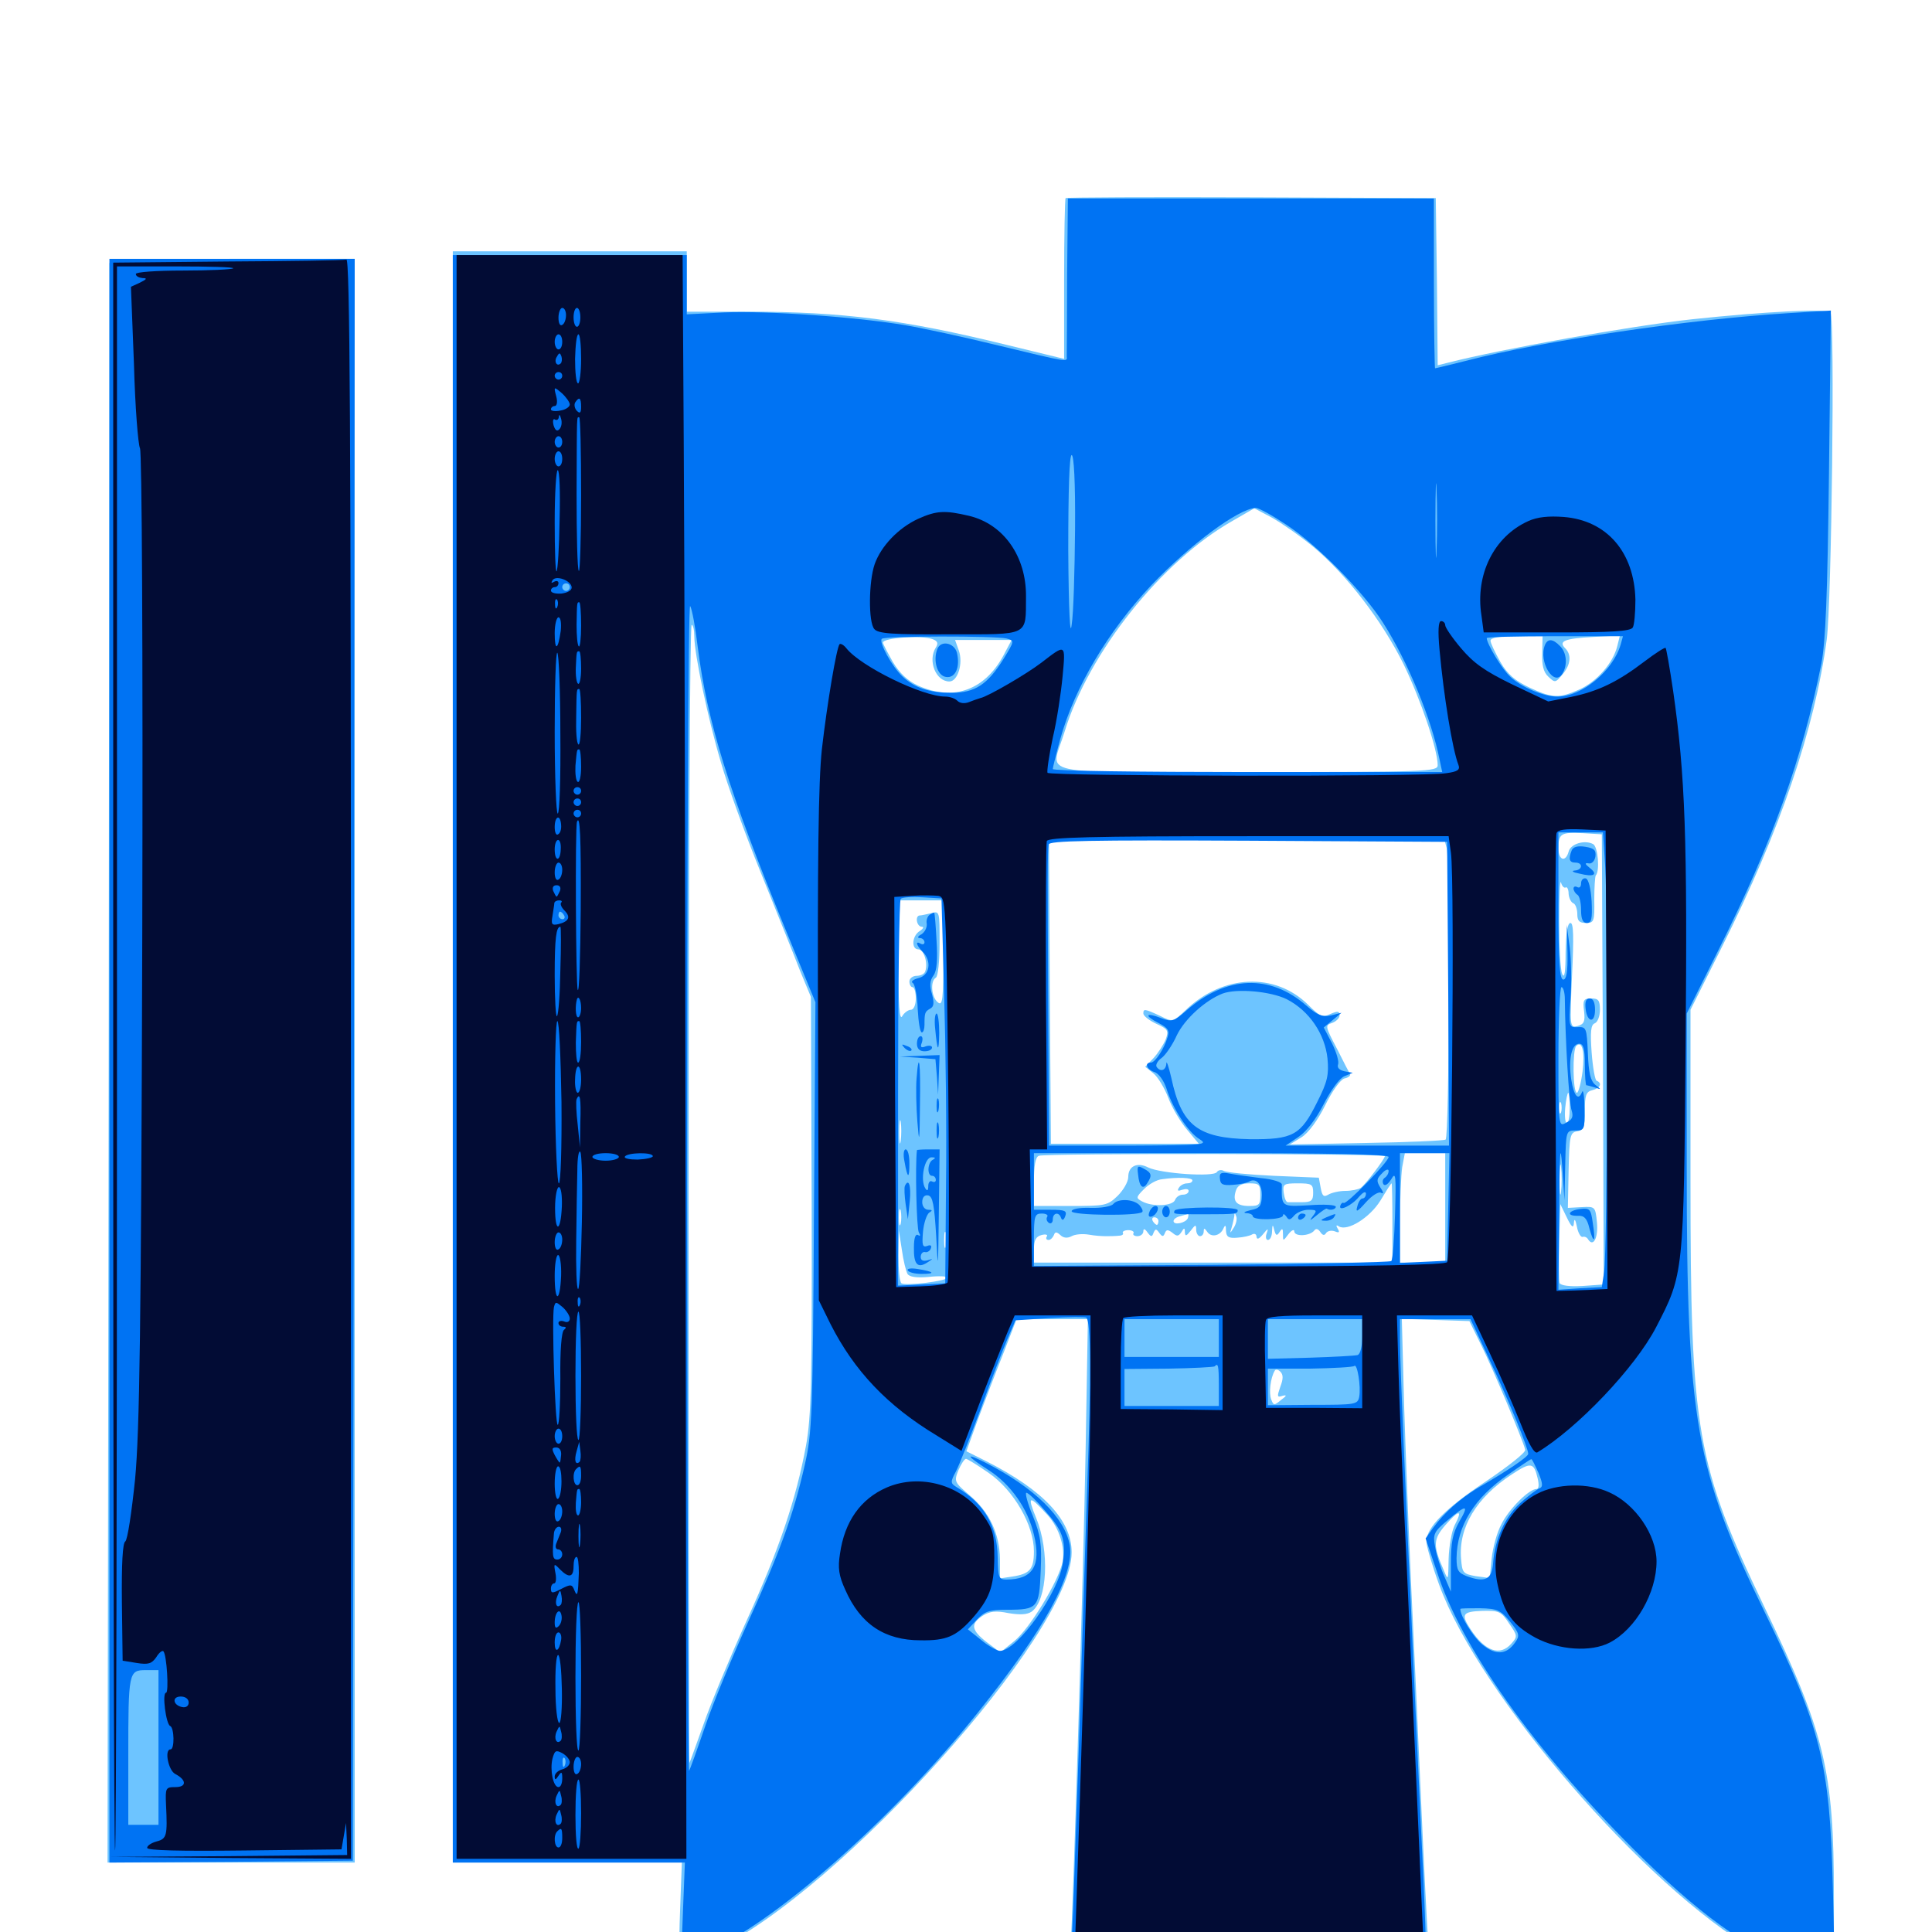 <svg xmlns="http://www.w3.org/2000/svg" viewBox="0 -1000 1000 1000">
	<path fill="#6dc4ff" d="M551.562 -897.461C551.172 -897.07 550.781 -878.125 550.781 -855.469V-814.258L521.094 -821.484C467.773 -834.57 436.133 -838.672 387.305 -838.672H355.469V-854.297V-869.922H294.922H234.375V-452.93V-35.938H293.555H352.93L351.953 -9.57C351.367 4.883 351.758 16.797 352.539 16.797C353.32 16.797 361.133 13.477 369.922 9.375C434.766 -21.094 554.688 -154.688 554.688 -196.484C554.688 -213.086 540.039 -228.711 510.352 -243.75L500.195 -248.828L506.055 -265.039C509.375 -273.828 515.234 -289.258 519.141 -299.023L526.172 -317.188H544.727H563.086L561.914 -249.414C560.742 -184.375 555.469 -12.891 554.102 8.398L553.32 18.75H646.875H740.234L739.258 5.469C738.672 -1.758 736.914 -36.719 735.352 -72.07C733.789 -107.617 731.445 -157.227 730.273 -182.422C729.102 -207.617 727.539 -248.438 726.758 -272.852L725.586 -317.383L742.969 -316.797L760.547 -316.211L766.797 -303.516C772.461 -292.188 788.086 -255.078 789.453 -249.609C789.844 -248.242 780.664 -241.016 769.336 -233.398C748.242 -219.336 738.281 -209.375 738.281 -202.148C738.281 -200 741.211 -189.844 744.922 -179.688C765.625 -122.852 851.367 -23.438 908.203 9.375C917.188 14.648 931.445 19.531 942.969 21.484L949.219 22.461V-19.141C949.219 -83.398 944.531 -102.93 913.281 -168.164C877.93 -241.992 875 -259.375 875 -388.867V-477.344L891.406 -510.156C921.289 -569.922 939.258 -622.656 945.508 -668.945C948.047 -688.281 949.805 -834.57 947.461 -838.281C946.289 -840.43 912.695 -838.672 875.977 -834.766C843.75 -831.25 777.148 -819.336 749.609 -812.305L744.141 -810.938L743.75 -854.297L743.164 -897.461L647.852 -897.852C595.312 -898.047 551.953 -897.852 551.562 -897.461ZM679.492 -717.188C696.68 -702.93 715.43 -678.711 726.562 -656.055C735.352 -637.891 744.141 -612.109 744.141 -603.906C744.141 -600.586 738.477 -600.391 645.508 -600.391C532.422 -600.391 543.945 -597.852 550.977 -621.094C563.477 -662.305 601.172 -709.57 638.086 -730.469L649.219 -736.914L658.398 -732.031C663.281 -729.297 672.852 -722.656 679.492 -717.188ZM359.375 -670.508C359.375 -661.719 366.406 -627.93 373.242 -605.078C376.367 -594.141 385.547 -568.555 393.75 -548.438C401.953 -528.125 411.133 -505.273 414.062 -497.656L419.727 -483.984L420.117 -376.562C420.312 -284.57 419.922 -266.797 417.188 -251.758C412.109 -224.219 403.32 -198.047 386.523 -161.328C378.125 -142.773 367.969 -118.555 364.258 -107.812C360.352 -96.875 357.031 -87.695 356.836 -87.5C356.641 -87.305 356.445 -219.727 356.445 -381.836C356.445 -543.945 357.031 -676.562 358.008 -676.562C358.789 -676.562 359.375 -673.828 359.375 -670.508ZM482.812 -669.141C485.352 -668.164 485.742 -666.992 484.375 -664.844C480.078 -658.008 484.375 -647.266 491.406 -647.266C495.703 -647.266 498.633 -656.641 496.289 -663.281L494.336 -668.75H508.984H523.633L520.312 -662.5C510.547 -642.969 493.945 -636.719 475.195 -645.117C469.727 -647.656 465.625 -651.562 462.109 -657.422C459.375 -662.305 457.031 -666.602 457.031 -667.383C457.031 -669.922 477.344 -671.289 482.812 -669.141ZM798.242 -661.914C798.047 -655.859 798.828 -652.148 801.367 -649.805C804.883 -646.484 805.078 -646.484 808.789 -650.977C813.086 -656.055 813.477 -661.133 810.156 -664.453C806.445 -668.164 809.961 -669.531 824.609 -670.312L838.477 -671.094L837.109 -665.625C834.961 -656.836 826.562 -647.266 817.578 -643.164C807.031 -638.477 803.711 -638.477 791.602 -644.141C784.18 -647.656 780.273 -650.977 776.562 -657.422C773.828 -662.305 771.484 -667.188 771.484 -668.359C771.484 -669.922 775.977 -670.703 784.961 -670.703H798.438ZM829.688 -451.562L830.078 -335.156L819.141 -334.375C812.5 -333.984 807.812 -334.57 807.227 -335.938C806.836 -337.109 806.836 -346.68 807.031 -357.422L807.617 -376.758L810.938 -369.922C813.477 -364.648 814.453 -364.062 814.648 -366.992C814.844 -369.531 815.43 -368.945 816.211 -365.039C816.797 -361.914 818.164 -359.57 819.141 -359.766C820.117 -360.156 821.484 -359.57 822.07 -358.398C824.805 -354.297 827.344 -359.57 826.562 -367.383C825.781 -375.391 825.586 -375.586 818.75 -375.195L811.523 -374.805L811.914 -394.336C812.305 -412.305 812.695 -413.867 816.406 -414.453C819.727 -415.039 820.312 -416.602 820.312 -425C820.312 -433.008 820.898 -434.961 824.219 -435.742C828.32 -436.719 829.492 -439.453 826.367 -440.625C825.586 -441.016 824.414 -447.461 823.828 -455.273C823.047 -466.016 823.438 -469.531 825.391 -470.312C826.953 -470.898 828.125 -474.023 828.125 -477.344C828.125 -482.227 827.344 -483.203 823.633 -483.203C819.727 -483.203 819.141 -482.422 819.922 -476.562C820.508 -471.289 819.922 -469.922 816.602 -468.945C812.5 -467.969 812.5 -468.164 813.672 -495.117C814.648 -515.039 814.453 -522.266 812.891 -522.266C811.328 -522.266 810.547 -517.188 810.352 -507.227C810.352 -496.875 809.766 -493.164 808.594 -495.898C807.617 -498.047 807.031 -510.352 807.031 -523.242C807.031 -536.133 807.422 -545.117 808.008 -543.164C808.398 -541.406 809.57 -540.234 810.352 -540.625C811.133 -541.211 811.914 -539.648 811.914 -537.305C812.109 -534.961 813.281 -532.812 814.453 -532.422C815.43 -532.031 816.406 -529.492 816.406 -526.953C816.406 -523.438 817.383 -522.266 820.898 -522.266C825 -522.266 825.391 -523.047 825.195 -534.18C825.195 -540.625 825.586 -546.484 825.977 -546.875C828.125 -549.023 827.148 -561.719 824.609 -563.086C820.312 -565.43 812.891 -563.281 811.914 -559.18C810.352 -553.516 806.641 -554.688 806.641 -560.938C806.641 -568.555 808.008 -569.336 819.336 -568.75L829.102 -568.164ZM748.828 -560.938C750.586 -553.906 750.195 -411.328 748.242 -410.156C747.266 -409.57 728.906 -408.789 707.031 -408.398L667.578 -407.617L673.633 -411.328C677.344 -413.672 682.031 -420.117 685.938 -427.93C689.453 -435.156 693.75 -441.211 695.898 -441.797C697.852 -442.188 699.023 -443.164 698.828 -443.945C698.438 -444.531 695.312 -450.586 691.992 -457.227C685.938 -468.75 685.742 -469.336 689.453 -470.508C691.602 -471.289 693.359 -473.047 693.359 -474.414C693.359 -476.758 692.383 -476.758 688.672 -475.195C684.57 -473.242 683.203 -473.828 677.148 -479.883C659.961 -496.875 633.008 -495.703 613.672 -477.148C607.031 -470.898 607.031 -470.898 600.391 -474.219C592.383 -477.93 591.797 -477.93 591.797 -475.391C591.797 -474.219 594.727 -471.875 598.438 -470.117C604.492 -467.383 605.078 -466.602 603.32 -461.914C602.148 -459.18 599.414 -454.883 597.07 -452.344L592.773 -447.852L596.875 -444.531C599.219 -442.773 602.734 -436.914 604.688 -431.836C606.641 -426.562 611.133 -419.141 614.453 -415.234L620.508 -408.008H582.227H543.945L543.359 -486.719L542.969 -565.234H645.312H747.656ZM488.281 -506.445C488.281 -482.031 487.891 -479.102 485.352 -481.25C482.031 -483.984 481.445 -492.188 484.375 -493.945C485.547 -494.531 486.328 -502.734 486.328 -511.914C486.328 -528.32 486.328 -528.516 482.031 -527.344C479.492 -526.758 476.953 -526.172 476.172 -526.172C473.438 -526.172 474.414 -520.312 477.148 -520.312C478.32 -520.312 477.93 -519.336 476.172 -518.164C472.07 -515.82 471.484 -508.594 475.391 -508.594C478.125 -508.594 480.469 -501.562 478.906 -497.266C478.516 -495.898 476.562 -494.922 474.414 -494.922C472.461 -494.922 470.703 -493.555 470.703 -491.992C470.703 -490.43 471.484 -489.062 472.266 -489.062C473.242 -489.062 474.023 -486.523 474.023 -483.203C474.023 -479.688 472.852 -477.344 471.484 -477.344C470.117 -477.344 467.969 -475.781 466.992 -474.023C465.625 -471.484 465.039 -479.688 464.844 -502.344V-533.984H476.562H488.281ZM808.008 -475C808.594 -476.367 808.398 -478.125 807.812 -478.711C807.227 -479.492 806.641 -478.32 806.836 -476.172C806.836 -474.023 807.422 -473.438 808.008 -475ZM819.141 -445.508C818.359 -439.453 816.992 -434.375 816.211 -434.375C814.062 -434.375 813.867 -456.445 815.82 -458.594C818.945 -461.523 820.312 -455.859 819.141 -445.508ZM812.5 -426.562C812.5 -422.266 811.914 -418.75 810.938 -418.75C810.156 -418.75 809.766 -422.266 810.156 -426.562C810.547 -430.859 811.328 -434.375 811.719 -434.375C812.109 -434.375 812.5 -430.859 812.5 -426.562ZM808.008 -424.219C807.422 -422.852 807.031 -423.828 807.031 -426.562C807.031 -429.297 807.422 -430.273 808.008 -429.102C808.398 -427.734 808.398 -425.391 808.008 -424.219ZM466.211 -409.57C465.82 -406.445 465.43 -408.594 465.43 -413.867C465.43 -419.336 465.82 -421.68 466.211 -419.336C466.602 -416.797 466.602 -412.5 466.211 -409.57ZM716.797 -401.562C716.797 -400.195 706.641 -386.719 704.297 -385.156C703.125 -384.375 699.609 -383.594 696.289 -383.594C693.164 -383.594 689.062 -382.617 687.5 -381.641C685.156 -380.273 684.375 -380.859 683.594 -385.156L682.617 -390.43L659.18 -391.406C646.289 -391.992 634.766 -393.164 633.398 -393.945C632.227 -394.727 630.469 -394.336 629.883 -393.359C628.32 -390.625 600.781 -392.578 594.336 -395.703C588.672 -398.633 583.984 -396.484 583.984 -390.82C583.984 -388.281 581.445 -383.984 578.516 -381.055C573.242 -375.977 572.07 -375.781 554.102 -375.781H535.156V-388.281C535.156 -396.484 535.938 -401.172 537.695 -401.758C541.016 -403.125 716.797 -402.93 716.797 -401.562ZM748.047 -374.805V-346.484H736.328H724.609V-367.578C724.609 -379.102 725.195 -391.797 725.781 -395.898L727.148 -403.125H737.5H748.047ZM808.008 -383.203C807.617 -379.688 807.227 -382.422 807.227 -389.453C807.227 -396.484 807.617 -399.219 808.008 -395.898C808.398 -392.383 808.398 -386.523 808.008 -383.203ZM466.211 -388.086C466.602 -389.844 466.602 -392.969 466.211 -394.922C465.625 -396.68 465.234 -395.117 465.234 -391.406C465.234 -387.695 465.625 -386.133 466.211 -388.086ZM617.188 -389.062C617.188 -388.086 616.016 -387.5 614.453 -387.5C612.891 -387.5 610.938 -386.523 610.156 -385.156C609.18 -383.594 609.766 -383.398 611.914 -384.18C613.867 -384.766 615.234 -384.57 615.234 -383.594C615.234 -382.422 613.867 -381.641 612.305 -381.641C610.547 -381.641 608.789 -380.469 608.203 -378.906C607.031 -375.781 596.68 -375.195 591.211 -378.125C587.891 -379.883 587.891 -380.273 592.188 -384.57C594.727 -387.109 598.828 -389.453 601.562 -389.648C609.766 -390.82 617.188 -390.43 617.188 -389.062ZM625.977 -383.008C623.828 -383.594 621.484 -384.961 620.703 -386.328C619.727 -387.695 619.141 -387.305 619.141 -385.156C619.141 -382.617 620.508 -381.641 624.609 -381.836C628.711 -382.031 628.906 -382.227 625.977 -383.008ZM652.344 -381.641C652.344 -376.367 651.758 -375.781 646.68 -375.781C640.039 -375.781 637.891 -378.125 639.648 -383.594C640.43 -386.328 642.578 -387.5 646.68 -387.5C651.758 -387.5 652.344 -386.914 652.344 -381.641ZM679.688 -382.617C679.688 -378.516 678.711 -377.734 673.828 -377.734H666.602C665.625 -377.734 664.844 -379.883 664.453 -382.617C663.867 -387.109 664.453 -387.5 671.68 -387.5C678.906 -387.5 679.688 -387.109 679.688 -382.617ZM720.703 -366.992V-346.484H627.93H535.156V-353.125C535.156 -358.008 536.133 -359.961 539.062 -360.742C541.211 -361.328 542.578 -360.938 541.797 -359.961C541.211 -358.984 541.602 -358.203 542.773 -358.203C543.75 -358.203 544.922 -359.375 545.508 -360.742C546.094 -362.5 546.875 -362.5 548.828 -360.742C550.391 -359.18 552.539 -358.984 554.688 -360.156C556.445 -361.133 560.352 -361.523 563.672 -360.938C566.797 -360.352 570.703 -360.156 572.266 -360.156C573.828 -360.156 576.758 -360.156 578.711 -360.352C580.469 -360.352 581.641 -360.938 581.25 -361.719C580.664 -362.5 582.031 -363.281 583.984 -363.281C585.938 -363.281 587.109 -362.5 586.719 -361.719C586.133 -360.938 587.109 -360.156 588.672 -360.156C590.43 -360.156 591.797 -361.328 591.797 -362.695C591.797 -364.258 592.578 -364.062 593.945 -362.109C595.703 -359.766 596.289 -359.57 597.07 -361.914C598.047 -364.062 598.438 -364.062 600 -361.914C601.562 -359.766 602.148 -359.766 602.93 -361.719C603.711 -363.672 604.492 -363.672 606.836 -361.914C609.18 -359.961 609.961 -359.961 611.523 -362.305C612.891 -364.648 613.281 -364.648 613.281 -362.109C613.477 -359.961 614.062 -360.156 616.211 -362.891C618.75 -366.211 619.141 -366.406 619.141 -363.477C619.141 -361.719 620.117 -360.156 621.094 -360.156C622.266 -360.156 623.047 -361.328 623.047 -362.695C623.047 -364.453 623.438 -364.453 624.805 -362.5C626.758 -359.375 631.445 -360.156 633.203 -364.062C634.18 -366.211 634.57 -366.016 634.57 -362.891C634.766 -359.766 635.938 -358.984 640.43 -359.375C643.555 -359.57 647.07 -360.352 648.242 -361.133C649.414 -361.719 650.391 -361.133 650.391 -359.766C650.586 -358.203 651.758 -358.789 653.711 -361.133C656.25 -364.258 656.641 -364.453 655.664 -361.719C654.883 -359.766 655.273 -358.203 656.25 -358.203C657.422 -358.203 658.398 -360.156 658.398 -362.695C658.594 -366.406 658.789 -366.406 659.57 -363.281C660.352 -360.352 660.938 -360.156 662.305 -362.305C663.672 -364.453 664.062 -364.258 664.062 -361.328C664.062 -357.422 664.062 -357.422 666.992 -361.328C668.555 -363.281 669.922 -363.867 669.922 -362.695C669.922 -359.766 677.93 -360.156 680.273 -363.086C681.055 -364.258 682.227 -364.062 683.398 -362.305C684.57 -360.547 685.547 -360.352 686.328 -361.719C687.109 -362.891 689.062 -363.281 690.82 -362.695C693.164 -361.719 693.555 -362.109 692.383 -364.062C691.406 -365.625 691.602 -366.211 692.969 -365.234C697.461 -362.5 708.984 -369.727 714.453 -378.516C717.383 -383.398 719.922 -387.5 720.312 -387.5C720.508 -387.5 720.703 -378.32 720.703 -366.992ZM620.508 -376.562C621.289 -377.148 620.117 -377.734 617.969 -377.539C615.82 -377.539 615.234 -376.953 616.797 -376.367C618.164 -375.781 619.922 -375.977 620.508 -376.562ZM466.211 -366.602C465.625 -364.648 465.234 -366.211 465.234 -369.922C465.234 -373.633 465.625 -375.195 466.211 -373.438C466.602 -371.484 466.602 -368.359 466.211 -366.602ZM614.844 -369.531C613.867 -366.992 607.422 -365.625 607.422 -367.969C607.422 -368.945 608.984 -370.117 610.938 -370.508C612.695 -371.094 614.648 -371.484 614.844 -371.68C615.234 -371.68 615.234 -370.898 614.844 -369.531ZM638.672 -364.648C636.523 -361.328 636.523 -361.328 637.5 -364.648C638.086 -366.602 638.672 -369.336 638.867 -370.508C638.867 -372.266 639.258 -372.266 639.844 -370.508C640.43 -369.141 639.844 -366.602 638.672 -364.648ZM599.609 -367.969C599.609 -366.992 599.219 -366.016 598.828 -366.016C598.242 -366.016 597.266 -366.992 596.68 -367.969C596.094 -369.141 596.484 -369.922 597.461 -369.922C598.633 -369.922 599.609 -369.141 599.609 -367.969ZM489.648 -354.883C489.062 -352.93 488.672 -354.492 488.672 -358.203C488.672 -361.914 489.062 -363.477 489.648 -361.719C490.039 -359.766 490.039 -356.641 489.648 -354.883ZM469.727 -340.625C470.703 -339.062 474.414 -338.477 480.664 -339.062C485.938 -339.648 490.234 -339.453 490.234 -338.672C490.234 -336.914 469.141 -334.375 466.602 -335.742C465.625 -336.523 465.039 -342.773 465.039 -350L465.234 -363.086L466.797 -353.125C467.578 -347.461 468.945 -341.992 469.727 -340.625ZM606.055 -312.109C606.641 -313.672 605.859 -315.43 604.297 -316.016C602.734 -316.602 601.562 -315.82 601.562 -314.258C601.562 -310.352 604.883 -308.789 606.055 -312.109ZM624.219 -313.867C625 -315.82 623.047 -316.602 617.383 -316.602C610.547 -316.602 609.57 -316.016 608.984 -311.133C608.008 -304.688 609.961 -299.805 612.109 -303.32C612.891 -304.492 613.086 -306.25 612.5 -307.227C611.914 -308.203 612.695 -310.156 614.453 -311.523C616.992 -313.672 617.188 -313.281 616.211 -308.984C615.43 -306.055 615.82 -303.32 616.992 -302.734C618.164 -301.953 619.141 -302.344 619.141 -303.711C619.141 -305.273 620.117 -305.078 622.266 -303.32C625.195 -300.977 625.391 -301.172 624.219 -305.078C623.242 -307.812 623.633 -309.375 625 -309.375C626.172 -309.375 626.758 -308.594 626.172 -307.617C625.391 -306.641 626.172 -305.469 627.344 -304.883C629.297 -304.297 629.297 -303.516 627.148 -300.977C625 -298.047 625 -297.656 627.539 -297.656C629.883 -297.656 630.469 -299.805 630.469 -306.445C630.469 -311.328 629.688 -315.234 628.711 -315.234C627.734 -315.234 626.953 -314.453 626.953 -313.281C626.953 -312.305 626.172 -311.328 625 -311.328C624.023 -311.328 623.633 -312.5 624.219 -313.867ZM664.844 -311.328C665.625 -315.43 665.039 -316.406 662.109 -316.406C659.961 -316.406 658.203 -316.406 658.008 -316.211C658.008 -316.211 657.812 -312.109 657.617 -306.836C657.227 -300 658.008 -297.656 659.961 -297.656C661.523 -297.656 662.305 -298.242 661.523 -298.828C660.938 -299.609 661.719 -301.367 663.281 -303.125C666.016 -305.664 666.602 -305.664 668.164 -303.32C669.336 -301.367 669.922 -301.758 670.117 -305.469C670.312 -308.203 670.312 -310.938 670.117 -311.914C670.117 -312.695 670.898 -313.281 672.07 -313.281C673.438 -313.281 673.828 -311.328 673.047 -308.594C671.875 -303.516 674.609 -299.609 676.367 -303.906C677.148 -305.859 677.93 -305.859 679.297 -303.711C681.445 -300.586 683.008 -302.93 682.422 -308.984C682.031 -315.82 685.156 -314.062 685.938 -307.031L686.523 -300.586L687.695 -308.008C688.477 -314.453 688.281 -315.234 684.57 -315.234C682.031 -315.234 679.297 -313.281 677.93 -310.938L675.781 -306.445L676.953 -310.938C677.734 -314.453 677.148 -315.234 673.242 -315.234C670.312 -315.234 667.773 -313.477 666.211 -310.938C664.062 -306.445 664.062 -306.445 664.844 -311.328ZM693.75 -309.766C694.922 -310.156 695.508 -312.305 694.922 -314.258C694.336 -317.383 693.945 -317.578 692.578 -315.43C690.039 -311.328 689.453 -303.516 691.797 -303.516C692.969 -303.516 693.359 -304.688 692.773 -306.25C692.188 -307.812 692.578 -309.375 693.75 -309.766ZM702.734 -307.031C702.93 -312.5 702.734 -317.188 702.148 -317.188C701.562 -317.188 701.172 -316.211 701.172 -315.039C701.172 -314.062 700.195 -313.672 698.828 -314.453C697.656 -315.234 697.266 -315.039 698.047 -313.672C698.633 -312.5 698.438 -311.133 697.266 -310.352C696.289 -309.766 695.312 -307.812 695.312 -306.25C695.312 -304.688 696.289 -303.906 697.266 -304.492C698.438 -305.273 698.828 -306.641 698.242 -307.617C697.461 -308.594 697.852 -309.375 699.023 -309.375C700 -309.375 701.367 -306.445 701.758 -303.125C702.344 -298.633 702.539 -300 702.734 -307.031ZM587.891 -312.305C587.891 -313.867 586.523 -315.234 584.961 -315.234C582.812 -315.234 582.031 -312.891 582.031 -306.25C582.031 -300 582.812 -297.656 584.57 -298.047C585.742 -298.633 587.305 -300.977 587.5 -303.32C587.891 -306.25 587.5 -307.422 586.133 -306.641C584.961 -305.859 583.984 -306.25 583.984 -307.227C583.984 -308.398 584.961 -309.375 585.938 -309.375C587.109 -309.375 587.891 -310.742 587.891 -312.305ZM598.047 -310.938C599.023 -314.453 598.438 -315.234 594.531 -315.234C590.234 -315.234 589.844 -314.453 589.844 -306.055C589.844 -301.172 590.43 -297.656 591.211 -298.242C591.797 -299.023 592.383 -302.734 592.188 -306.445C591.797 -314.648 594.141 -315.43 596.875 -308.008C598.438 -303.32 599.023 -303.125 600.195 -306.055C601.172 -308.398 600.781 -309.18 599.219 -308.203C597.852 -307.227 597.461 -308.203 598.047 -310.938ZM604.688 -302.148C605.273 -302.734 605.469 -304.297 605.078 -305.664C604.297 -307.812 603.906 -307.812 602.734 -305.664C600.977 -303.125 602.734 -300.195 604.688 -302.148ZM606.055 -298.242C607.227 -298.828 606.25 -299.219 603.516 -299.219C600.781 -299.219 599.805 -298.828 601.172 -298.242C602.344 -297.852 604.688 -297.852 606.055 -298.242ZM616.602 -298.438C617.383 -299.023 616.211 -299.609 614.062 -299.414C611.914 -299.414 611.328 -298.828 612.891 -298.242C614.258 -297.656 616.016 -297.852 616.602 -298.438ZM662.695 -282.227C660.938 -277.148 660.938 -276.562 663.867 -277.539C666.211 -278.125 666.016 -277.539 663.086 -275.391C659.57 -272.461 659.18 -272.461 658.008 -275.586C656.641 -278.906 657.617 -286.914 659.766 -290.43C660.156 -291.406 661.523 -291.211 662.695 -290.039C664.258 -288.477 664.258 -286.328 662.695 -282.227ZM588.086 -279.297C584.375 -275.977 584.18 -275.977 583.398 -283.398C582.617 -290.82 582.617 -290.82 582.422 -282.031C582.031 -273.242 582.031 -273.242 588.867 -273.047C593.555 -273.047 595.703 -273.828 595.703 -275.586C595.703 -277.148 594.922 -277.734 593.75 -277.148C592.773 -276.562 591.797 -277.539 591.797 -279.297C591.797 -282.422 591.602 -282.422 588.086 -279.297ZM616.406 -286.523C616.602 -288.281 616.797 -289.648 616.602 -289.648C616.406 -289.453 614.648 -289.062 612.891 -288.477C610.938 -288.086 609.375 -285.938 609.375 -283.984C609.375 -281.25 608.398 -280.664 605.078 -281.641C601.758 -282.422 601.172 -282.031 602.148 -279.492C602.93 -277.539 602.539 -276.172 601.367 -276.172C600.195 -276.172 599.805 -275.391 600.586 -274.414C601.172 -273.242 605.078 -272.656 609.18 -272.852C615.234 -273.047 616.797 -273.828 616.602 -276.562C616.406 -278.711 615.234 -279.688 613.867 -279.297C612.5 -278.711 611.328 -279.102 611.328 -279.883C611.328 -280.859 612.305 -282.031 613.672 -282.422C614.844 -282.812 616.016 -284.766 616.406 -286.523ZM697.266 -285.938C696.094 -284.18 695.312 -284.375 694.141 -286.523C692.773 -288.672 691.406 -289.062 689.453 -287.891C687.305 -286.523 687.109 -285.938 689.062 -285.938C690.82 -285.938 691.211 -284.57 690.43 -282.031C689.062 -277.93 692.188 -276.562 694.531 -280.273C695.508 -281.836 696.289 -281.836 697.266 -280.078C698.047 -278.711 698.828 -279.883 698.828 -283.008C698.828 -286.133 698.242 -287.305 697.266 -285.938ZM588.086 -283.398C589.453 -284.766 590.039 -286.328 589.453 -286.914C588.867 -287.5 587.695 -286.523 587.109 -284.57C585.938 -281.836 586.133 -281.641 588.086 -283.398ZM624.023 -285.938C622.266 -288.867 619.727 -288.281 618.359 -284.766C617.578 -283.008 618.164 -280.273 619.336 -278.906C620.508 -277.539 620.898 -275.391 620.117 -274.219C619.531 -273.242 619.922 -272.266 620.898 -272.266C622.07 -272.266 623.047 -273.438 623.047 -274.805C623.047 -276.367 623.828 -276.172 625 -274.219C626.367 -272.266 626.953 -272.07 626.953 -273.828C626.953 -275.195 625.586 -276.758 624.023 -277.344C619.922 -279.102 620.312 -281.055 625.586 -283.203C627.93 -284.375 628.906 -284.961 627.539 -284.57C626.172 -284.375 624.609 -284.961 624.023 -285.938ZM681.445 -280.859C683.203 -282.812 683.008 -283.984 680.664 -285.938C678.125 -288.086 677.93 -287.891 678.906 -285.156C679.688 -282.812 678.906 -282.031 675.977 -282.031C673.633 -282.031 671.875 -281.25 671.875 -280.078C671.875 -277.148 678.906 -277.734 681.445 -280.859ZM630.859 -280.078C630.859 -281.25 630.469 -282.031 630.078 -282.031C629.492 -282.031 628.516 -281.25 627.93 -280.078C627.344 -279.102 627.734 -278.125 628.711 -278.125C629.883 -278.125 630.859 -279.102 630.859 -280.078ZM686.719 -278.906C687.305 -280.664 687.695 -282.031 687.305 -282.031C685.547 -281.836 677.93 -274.609 678.711 -273.828C680.469 -272.266 691.406 -274.609 690.234 -276.367C689.648 -277.344 688.281 -277.734 687.305 -277.148C686.328 -276.562 686.133 -277.344 686.719 -278.906ZM673.242 -275C674.023 -275.586 672.852 -276.172 670.703 -275.977C668.555 -275.977 667.969 -275.391 669.531 -274.805C670.898 -274.219 672.656 -274.414 673.242 -275ZM511.914 -237.5C524.805 -228.516 535.156 -210.547 535.156 -197.07C535.156 -187.695 533.008 -185.352 524.023 -183.984L517.578 -183.008V-192.969C517.383 -206.055 512.305 -217.188 501.953 -225.977C493.945 -232.812 493.75 -233.203 496.094 -239.062C497.461 -242.188 499.219 -244.922 500 -244.922C500.586 -244.922 506.055 -241.602 511.914 -237.5ZM795.898 -234.766C796.68 -231.445 796.484 -229.297 795.312 -229.297C791.406 -229.297 781.055 -218.945 777.148 -211.133C774.805 -206.836 772.656 -198.828 772.07 -193.164L771.094 -183.203L763.867 -184.18C757.227 -185.352 756.836 -185.938 756.25 -193.164C754.883 -209.375 764.062 -224.805 782.617 -236.914C792.383 -243.359 793.945 -243.164 795.898 -234.766ZM542.383 -215.625C548.242 -208.984 551.367 -199.219 550 -191.602C548.047 -181.836 533.008 -157.031 525 -150.586L517.773 -144.727L510.742 -150C502.734 -156.25 502.148 -159.375 508.594 -163.672C512.305 -166.016 515.43 -166.406 522.07 -165.039C528.125 -164.062 531.641 -164.258 533.984 -165.82C542.188 -171.875 543.359 -197.07 536.328 -214.258C531.445 -226.172 532.617 -226.367 542.383 -215.625ZM752.93 -210.547C751.367 -207.422 750 -199.609 749.805 -193.164C749.609 -181.836 749.609 -181.641 747.266 -187.305C741.602 -200.195 741.797 -203.32 748.242 -210.742C755.273 -218.75 757.227 -218.75 752.93 -210.547ZM781.055 -159.766C785.547 -153.32 785.547 -152.93 782.227 -149.219C776.367 -142.578 768.75 -145.312 761.328 -156.445C756.055 -164.453 756.836 -165.82 767.188 -166.211C775.781 -166.406 776.953 -166.016 781.055 -159.766ZM619.336 -310.156C619.336 -308.008 619.922 -307.422 620.508 -308.984C621.094 -310.352 620.898 -312.109 620.312 -312.695C619.727 -313.477 619.141 -312.305 619.336 -310.156ZM56.641 -863.672C56.641 -862.305 56.445 -675.391 56.25 -448.438L55.664 -35.938H119.727H183.594V-450.977V-866.016H120.117C70.703 -866.016 56.641 -865.43 56.641 -863.672Z"/>
	<path fill="#0073f3" d="M552.344 -857.812C552.344 -835.938 552.148 -816.992 552.148 -815.625C552.344 -812.5 554.297 -812.109 514.648 -821.68C498.633 -825.586 477.93 -830.078 468.75 -831.641C443.555 -835.938 396.484 -839.258 374.805 -838.281L355.469 -837.305V-852.734V-867.969H294.922H234.375V-451.953V-35.938H294.531H354.492L353.516 -11.133C352.93 2.734 352.734 14.258 352.93 14.648C353.125 15.039 358.398 13.281 364.453 10.938C399.609 -3.516 461.719 -58.008 506.055 -113.477C540.82 -156.836 556.25 -185.156 553.711 -200.195C551.172 -214.453 535.547 -229.883 510.352 -242.773C499.219 -248.438 499.805 -246.68 511.719 -239.062C523.047 -231.836 532.031 -219.141 535.156 -205.664C539.062 -189.648 534.57 -182.422 520.898 -182.422C516.992 -182.422 516.602 -183.398 516.406 -193.75C516.211 -210.156 509.57 -221.68 495.117 -230.273C491.992 -232.227 491.797 -232.812 494.727 -238.281C496.484 -241.602 502.148 -256.055 507.617 -270.703C512.891 -285.352 519.141 -301.562 521.484 -307.031L525.586 -316.602L543.555 -317.773C553.516 -318.359 561.914 -318.359 562.305 -317.969C564.648 -315.82 564.844 -289.258 562.695 -229.297C561.523 -192.188 559.57 -134.766 558.594 -101.367C557.422 -68.164 556.055 -27.734 555.469 -11.523L554.102 17.773L645.703 17.188C696.094 16.797 737.695 16.211 738.086 15.625C738.477 15.234 737.5 -15.625 735.547 -53.125C733.789 -90.43 731.445 -140.625 730.469 -164.844C729.297 -189.062 727.539 -228.125 726.562 -251.758C725.586 -275.391 724.609 -299.805 724.609 -306.055V-317.188H742.773H761.133L770.898 -296.289C781.25 -274.414 791.016 -250.391 791.016 -247.461C790.82 -245.898 780.859 -239.062 764.648 -229.688C755.664 -224.219 747.461 -216.992 741.797 -209.18L737.891 -203.711L744.922 -183.008C758.789 -143.164 798.438 -88.867 850.781 -37.695C884.18 -5.273 909.375 11.914 932.617 17.969C951.367 23.047 949.805 26.953 948.633 -24.805C947.07 -87.109 942.383 -106.055 913.281 -165.82C877.539 -239.062 873.047 -264.648 873.047 -395.898V-475.391L889.453 -508.203C917.383 -563.867 932.812 -607.227 942.773 -656.641C944.922 -668.164 945.898 -691.406 946.68 -755.469L947.656 -839.258L925.391 -837.891C874.609 -834.766 798.633 -823.633 758.984 -813.281C750.391 -811.133 743.164 -809.375 742.773 -809.375C742.578 -809.375 742.188 -829.102 742.188 -853.32V-897.266H647.461H552.734ZM556.445 -725.977C556.25 -704.688 555.664 -682.422 554.688 -676.562C553.906 -669.727 553.125 -683.398 552.93 -715.234C552.93 -746.875 553.516 -764.453 554.688 -764.453C555.859 -764.453 556.641 -750.391 556.445 -725.977ZM743.555 -715.234C743.359 -706.25 742.969 -713.086 742.969 -730.273C742.969 -747.461 743.359 -754.688 743.555 -746.484C743.945 -738.281 743.945 -724.219 743.555 -715.234ZM665.625 -728.516C681.25 -718.359 705.664 -693.75 715.82 -677.734C728.516 -657.812 741.016 -627.734 745.117 -606.836L746.484 -600.391H645.703C590.234 -600.391 544.922 -600.977 544.922 -601.953C544.922 -602.734 546.68 -609.766 548.828 -617.578C556.25 -644.336 573.633 -673.438 596.094 -697.266C616.016 -718.164 641.016 -736.719 650 -737.109C651.562 -737.109 658.594 -733.203 665.625 -728.516ZM294.922 -696.094C294.922 -695.117 294.141 -694.141 292.969 -694.141C291.992 -694.141 291.016 -695.117 291.016 -696.094C291.016 -697.266 291.992 -698.047 292.969 -698.047C294.141 -698.047 294.922 -697.266 294.922 -696.094ZM361.133 -665.234C366.016 -626.367 377.148 -590.43 407.031 -517.773L422.07 -481.25L421.289 -370.312C420.703 -267.383 420.312 -258.398 416.602 -241.992C410.742 -216.016 403.711 -196.875 387.5 -161.133C379.492 -143.555 369.336 -119.141 365.039 -106.641C360.742 -94.141 357.031 -83.789 356.641 -83.398C356.25 -83.008 355.859 -219.141 355.664 -385.938C355.664 -552.734 356.25 -687.891 357.227 -686.328C358.203 -684.766 359.961 -675.195 361.133 -665.234ZM520.898 -669.531C525.195 -668.359 525.195 -668.359 519.336 -658.789C511.133 -645.703 504.688 -641.406 492.578 -641.406C481.055 -641.406 473.438 -643.945 467.188 -649.805C461.719 -654.883 454.688 -667.773 456.445 -669.336C457.812 -670.898 515.039 -670.898 520.898 -669.531ZM838.867 -666.406C834.766 -652.539 818.75 -639.453 806.055 -639.453C799.023 -639.453 787.305 -644.336 781.641 -649.805C777.539 -653.516 769.531 -666.797 769.531 -669.727C769.531 -670.312 785.352 -670.703 804.883 -670.703H840.039ZM830.859 -551.172C832.422 -527.148 832.031 -351.562 830.273 -341.602L829.102 -333.789L817.773 -333.203L806.641 -332.422L807.031 -373.242C807.227 -404.102 807.617 -409.57 808.594 -396.289L809.766 -378.711L810.156 -396.875C810.547 -414.648 810.547 -414.844 815.43 -414.844C820.117 -414.844 820.312 -415.43 820.117 -426.172C820.117 -432.227 819.531 -436.133 818.945 -434.961C816.992 -429.883 814.648 -432.617 813.281 -441.211C811.719 -451.758 813.477 -459.766 817.383 -459.766C819.531 -459.766 820.312 -457.227 820.312 -449.023C820.312 -443.164 820.703 -438.281 821.094 -438.281C821.484 -438.281 823.633 -437.695 825.586 -437.109C828.906 -435.938 828.906 -435.938 825.781 -438.477C823.242 -440.43 822.266 -444.727 821.875 -454.883C821.289 -467.969 821.094 -468.555 816.602 -468.359C812.109 -468.164 811.914 -468.359 812.891 -483.008C813.477 -491.211 813.281 -503.125 812.5 -509.57L810.938 -521.289L811.328 -507.031C811.523 -496.875 810.742 -492.969 809.18 -492.969C807.227 -492.969 806.641 -501.953 806.641 -531.055V-569.141H818.164H829.688ZM749.609 -485.742L750 -407.031H707.812H665.43L672.07 -411.523C676.172 -414.258 681.055 -420.508 685.156 -428.516C688.867 -435.742 693.359 -441.992 695.898 -442.969L700.195 -444.727L695.898 -445.508C693.359 -446.094 691.992 -447.266 692.578 -449.023C693.164 -450.391 691.797 -455.273 689.453 -459.961L685.156 -468.164L689.648 -471.875L694.336 -475.781L688.867 -474.414C684.375 -473.438 681.836 -474.609 676.172 -479.492C657.422 -495.898 634.766 -495.117 614.062 -476.953C607.617 -471.289 606.641 -470.898 600.977 -473.047C592.969 -476.172 591.992 -474.414 599.609 -470.508C604.492 -467.969 605.469 -466.602 604.297 -463.086C602.539 -457.031 597.852 -450 595.703 -450C592.188 -450 593.555 -446.484 597.461 -445.117C599.609 -444.531 602.344 -440.82 603.711 -436.719C606.836 -426.367 615.039 -413.867 620.898 -410.352C625.586 -407.422 623.242 -407.227 584.57 -407.031H542.969L542.578 -477.93C542.188 -548.438 542.188 -558.203 542.773 -562.891C542.969 -564.844 564.258 -565.234 646.094 -564.844L749.023 -564.258ZM488.672 -486.133C489.453 -459.375 490.039 -414.453 489.648 -386.523L489.258 -335.742L477.148 -335.156L464.844 -334.57V-433.984C464.844 -488.672 465.43 -533.984 466.211 -534.766C466.992 -535.547 472.07 -535.938 477.539 -535.547L487.305 -534.961ZM291.992 -526.172C292.578 -525.195 292.188 -524.219 291.211 -524.219C290.039 -524.219 289.062 -525.195 289.062 -526.172C289.062 -527.344 289.453 -528.125 289.844 -528.125C290.43 -528.125 291.406 -527.344 291.992 -526.172ZM809.961 -482.812C810.156 -462.305 812.109 -428.906 813.477 -425.195C814.453 -422.07 813.867 -420.508 810.742 -418.945C806.641 -416.602 806.641 -416.797 806.641 -452.93C806.641 -472.852 807.422 -489.062 808.203 -489.062C809.18 -489.062 809.961 -486.133 809.961 -482.812ZM666.016 -482.812C677.734 -476.758 685.742 -464.844 687.109 -452.148C687.891 -443.75 687.109 -440.039 681.836 -429.688C673.242 -412.305 669.336 -410.156 646.875 -410.352C619.922 -410.938 611.523 -417.383 606.25 -442.188C604.883 -448.047 603.711 -451.367 603.711 -449.609C603.516 -445.898 600.586 -444.922 598.633 -447.852C598.047 -448.828 599.219 -450.977 601.172 -452.344C603.125 -453.711 606.836 -458.984 609.18 -464.258C613.281 -472.656 623.828 -482.227 632.812 -485.742C640.234 -488.477 657.617 -486.914 666.016 -482.812ZM820.312 -464.844C820.312 -465.234 818.945 -465.625 817.383 -465.625C815.82 -465.625 814.453 -464.844 814.453 -463.672C814.453 -462.695 815.82 -462.305 817.383 -462.891C818.945 -463.672 820.312 -464.453 820.312 -464.844ZM644.141 -405.664C645.898 -406.25 644.336 -406.641 640.625 -406.641C636.914 -406.641 635.352 -406.25 637.305 -405.664C639.062 -405.273 642.188 -405.273 644.141 -405.664ZM718.75 -401.172C718.75 -398.633 697.07 -376.562 695.508 -377.344C694.922 -377.734 694.141 -377.148 693.75 -375.977C692.578 -372.656 699.805 -375.977 703.516 -380.664C705.469 -382.812 706.836 -383.594 707.031 -382.227C707.031 -380.859 706.25 -379.688 705.273 -379.688C704.297 -379.688 703.125 -377.93 702.539 -375.586C701.562 -372.266 702.539 -372.656 707.031 -377.734C710.156 -381.25 713.672 -383.398 714.844 -382.617C716.211 -381.836 716.211 -382.812 714.453 -385.352C712.305 -388.867 712.5 -389.844 715.43 -392.773C717.188 -394.727 718.75 -395.117 718.75 -393.945C718.75 -392.578 717.773 -391.016 716.797 -390.43C715.625 -389.648 715.43 -388.281 716.016 -387.109C716.797 -385.938 718.359 -386.914 720.117 -389.648C722.461 -393.75 722.656 -391.797 722.07 -371.484C721.68 -358.789 720.898 -348.047 720.117 -347.266C719.531 -346.68 677.539 -345.703 627.148 -345.312L535.156 -344.727V-358.398C535.156 -370.703 535.547 -371.875 539.258 -371.875C541.406 -371.875 542.773 -371.094 541.992 -370.117C541.406 -369.141 541.797 -367.773 542.969 -366.992C543.945 -366.406 544.922 -367.188 544.922 -368.75C544.922 -372.461 548.242 -372.852 549.219 -369.531C549.805 -368.164 550.586 -368.359 551.367 -370.508C552.344 -373.242 551.367 -373.828 543.945 -373.828H535.156V-388.477V-403.125H626.953C688.086 -403.125 718.75 -402.539 718.75 -401.172ZM749.609 -375.391L749.023 -347.461L736.914 -346.875L724.609 -346.289V-374.805V-403.125H737.305H750.195ZM630.859 -307.422V-297.656H606.445H582.031V-307.422V-317.188H606.445H630.859ZM705.078 -308.398C705.078 -302.93 704.102 -299.219 702.734 -298.633C701.367 -298.242 690.234 -297.656 678.125 -297.266L656.25 -296.68V-307.031V-317.188H680.664H705.078ZM630.859 -283.008V-272.266H606.445H582.031V-281.836V-291.406L604.883 -291.602C617.383 -291.797 628.125 -292.383 628.711 -292.773C630.469 -294.727 630.859 -293.359 630.859 -283.008ZM703.516 -276.953C702.734 -273.047 701.562 -272.852 679.492 -272.852L656.25 -272.656V-282.031V-291.602H678.125C690.039 -291.797 700.391 -292.383 700.977 -292.969C702.539 -294.531 704.492 -282.227 703.516 -276.953ZM796.289 -237.695C798.633 -232.031 798.633 -230.273 796.875 -229.688C795.508 -229.102 791.016 -225.781 786.914 -222.07C778.906 -214.844 773.828 -203.516 772.852 -191.211C772.266 -182.422 768.75 -180.664 759.18 -184.18C754.688 -185.938 753.906 -187.305 753.906 -193.555C754.102 -210.156 763.086 -224.805 780.859 -236.914C786.914 -241.211 792.188 -244.727 792.578 -244.727C792.969 -244.922 794.531 -241.602 796.289 -237.695ZM540.82 -218.164C550 -207.812 551.758 -203.125 550.195 -191.602C548.438 -176.172 526.562 -145.508 517.578 -145.508C516.016 -145.508 511.523 -148.047 507.812 -151.172L500.977 -156.641L505.664 -161.719C509.766 -166.016 512.109 -166.797 521.289 -166.797C537.109 -166.797 537.891 -167.773 538.672 -186.914C539.258 -200.977 538.672 -205.078 534.57 -215.43C531.836 -221.875 530.469 -227.344 531.25 -227.344C532.227 -227.344 536.523 -223.242 540.82 -218.164ZM755.273 -212.305C751.953 -206.445 750.977 -201.758 750.977 -190.625V-176.172L747.461 -184.375C745.508 -188.867 743.359 -195.703 742.773 -199.609C741.602 -205.859 742.188 -207.227 749.219 -213.086C759.18 -221.484 760.547 -221.289 755.273 -212.305ZM292.383 -180.078C292.969 -181.445 292.773 -183.203 292.188 -183.789C291.602 -184.57 291.016 -183.398 291.211 -181.25C291.211 -179.102 291.797 -178.516 292.383 -180.078ZM781.641 -160.547C786.523 -154.492 786.719 -153.32 784.18 -149.805C779.688 -143.359 774.023 -143.164 767.188 -148.828C762.5 -152.734 755.859 -163.477 755.859 -167.188C755.859 -167.578 760.352 -167.578 766.016 -167.578C775 -167.383 776.758 -166.602 781.641 -160.547ZM292.383 -86.328C291.797 -84.766 291.211 -85.352 291.211 -87.5C291.016 -89.648 291.602 -90.82 292.188 -90.039C292.773 -89.453 292.969 -87.695 292.383 -86.328ZM485.156 -664.062C482.812 -658.008 485.156 -650.195 489.648 -649.609C494.531 -648.828 497.07 -654.688 495.312 -662.109C493.945 -667.383 486.914 -668.75 485.156 -664.062ZM799.609 -666.016C796.289 -657.422 804.297 -644.336 808.594 -651.172C811.523 -655.664 810.938 -662.305 807.422 -665.625C803.711 -669.531 800.977 -669.531 799.609 -666.016ZM813.477 -559.766C811.719 -555.273 812.305 -553.516 815.43 -553.516C819.531 -553.516 819.141 -549.609 815.039 -549.414C813.086 -549.219 814.258 -548.438 817.383 -547.852C825 -545.898 827.344 -547.266 822.852 -550.781C820.312 -552.734 820.117 -553.516 822.266 -553.125C823.828 -552.734 825.391 -554.297 825.781 -556.641C826.172 -559.961 825.195 -560.938 820.508 -561.719C816.602 -562.305 814.258 -561.719 813.477 -559.766ZM818.359 -542.773C818.359 -541.016 817.578 -540.234 816.406 -540.82C815.43 -541.406 814.453 -541.211 814.453 -540.039C814.453 -539.062 815.43 -537.5 816.406 -536.914C817.578 -536.328 818.359 -532.617 818.359 -528.906C818.359 -524.219 819.336 -522.266 821.289 -522.266C823.828 -522.266 824.219 -524.414 823.828 -533.398C823.438 -540.039 822.266 -544.727 820.898 -545.312C819.531 -545.703 818.359 -544.531 818.359 -542.773ZM820.703 -477.93C821.484 -470.703 825.586 -470.117 825.586 -477.344C825.586 -481.055 824.609 -483.203 822.852 -483.203C820.898 -483.203 820.312 -481.445 820.703 -477.93ZM817.969 -374.219C811.523 -373.438 810.547 -370.508 816.797 -370.703C819.922 -370.898 821.484 -369.336 822.656 -364.258C825 -355.664 825.977 -357.227 824.414 -366.992C823.438 -374.219 822.852 -374.805 817.969 -374.219ZM481.25 -526.562C480.078 -525.781 479.297 -523.633 479.688 -521.875C479.883 -519.922 478.711 -517.578 476.953 -516.406C475 -515.43 474.609 -514.453 476.172 -514.453C477.344 -514.453 478.516 -513.477 478.516 -512.305C478.516 -511.328 477.734 -510.938 476.562 -511.523C473.633 -513.281 474.219 -510.742 477.539 -507.422C482.422 -502.539 481.25 -495.117 475.391 -493.75C472.461 -492.969 471.289 -491.797 472.461 -491.211C473.633 -490.43 474.805 -484.375 475 -477.734C475.391 -471.094 476.172 -465.625 477.148 -465.625C477.93 -465.625 478.516 -467.383 478.516 -469.531C478.516 -475.781 478.711 -476.367 481.445 -477.93C483.398 -478.906 483.594 -480.859 482.422 -485.352C481.055 -489.648 481.25 -492.578 483.203 -495.117C484.961 -497.656 485.352 -503.32 484.766 -512.891C484.375 -520.703 483.789 -527.344 483.594 -527.539C483.398 -527.734 482.422 -527.344 481.25 -526.562ZM483.984 -468.164C485.156 -455.469 485.938 -454.492 486.133 -465.234C486.133 -470.703 485.547 -475.391 484.766 -475.391C483.984 -475.391 483.594 -472.07 483.984 -468.164ZM474.609 -459.766C474.609 -457.227 475.977 -455.859 478.516 -455.859C480.664 -455.859 482.422 -456.641 482.422 -457.812C482.422 -458.789 480.859 -458.984 479.102 -458.398C476.758 -457.422 476.172 -458.008 477.148 -460.352C477.734 -462.109 477.539 -463.672 476.562 -463.672C475.391 -463.672 474.609 -461.914 474.609 -459.766ZM468.164 -457.617C466.406 -459.57 466.602 -459.766 469.336 -458.594C471.289 -458.008 472.266 -456.836 471.68 -456.25C471.094 -455.664 469.531 -456.25 468.164 -457.617ZM475 -452.539L484.18 -451.758L484.961 -442.578L485.547 -433.398L485.938 -443.75L486.328 -453.906L476.172 -453.516L465.82 -453.125ZM474.414 -441.797C474.023 -437.109 474.219 -427.344 474.805 -419.727C475.781 -407.422 475.977 -408.203 476.172 -428.125C476.562 -450.195 475.586 -457.227 474.414 -441.797ZM484.766 -427.539C484.766 -424.414 485.156 -423.242 485.742 -425.195C486.133 -426.953 486.133 -429.688 485.742 -431.055C485.156 -432.227 484.766 -430.859 484.766 -427.539ZM484.766 -414.844C484.766 -411.133 485.156 -409.57 485.742 -411.523C486.133 -413.281 486.133 -416.406 485.742 -418.359C485.156 -420.117 484.766 -418.555 484.766 -414.844ZM468.164 -398.828C469.727 -389.844 470.703 -389.453 470.703 -397.852C470.703 -401.953 469.922 -405.078 468.75 -405.078C467.773 -405.078 467.383 -402.344 468.164 -398.828ZM474.609 -404.688C473.633 -396.875 474.414 -363.867 475.586 -362.109C476.562 -360.547 476.367 -359.961 475.195 -360.742C473.828 -361.523 473.047 -359.18 473.047 -354.297C472.852 -345.508 475 -343.359 479.883 -346.484C483.203 -348.633 483.203 -348.633 480.078 -347.656C477.734 -347.07 476.562 -347.656 476.562 -349.414C476.562 -350.977 477.539 -352.148 478.711 -351.953C479.883 -351.562 481.445 -352.539 481.836 -353.906C482.422 -355.273 481.641 -355.859 479.883 -355.078C477.539 -354.297 477.148 -355.469 477.734 -362.305C478.125 -366.992 479.688 -371.289 480.859 -372.266C482.812 -373.438 482.617 -373.828 480.469 -373.828C478.711 -373.828 477.344 -375.586 477.344 -377.734C477.344 -380.273 478.516 -381.641 480.469 -381.25C482.812 -380.664 483.594 -376.367 484.57 -360.156C485.547 -341.211 485.547 -342.188 485.938 -372.461L486.328 -405.078H480.469C477.344 -405.078 474.609 -404.883 474.609 -404.688ZM483.008 -399.805C480.078 -398.633 479.688 -391.406 482.422 -391.406C483.594 -391.406 484.375 -390.43 484.375 -389.258C484.375 -388.281 483.594 -387.891 482.422 -388.477C481.445 -389.062 480.469 -388.086 480.469 -386.133C480.469 -383.594 479.883 -383.398 478.906 -384.961C476.172 -389.258 478.516 -401.172 482.227 -400.977C484.18 -400.977 484.375 -400.586 483.008 -399.805ZM468.359 -386.133C467.969 -385.156 468.164 -381.055 468.75 -376.758L469.922 -368.945L470.898 -378.32C471.68 -386.328 470.312 -390.43 468.359 -386.133ZM469.922 -342.383C470.508 -341.406 473.633 -340.625 476.953 -340.625C484.57 -340.625 483.594 -341.797 475 -343.164C471.484 -343.75 469.141 -343.359 469.922 -342.383ZM589.062 -392.188C589.648 -385.742 591.602 -383.984 593.75 -387.5C596.484 -391.602 596.094 -392.969 591.992 -395.117C588.867 -396.875 588.477 -396.484 589.062 -392.188ZM631.445 -389.844C631.641 -386.914 633.008 -386.328 638.086 -386.719C641.406 -386.914 645.117 -387.695 646.289 -388.281C650 -390.625 653.32 -387.305 653.125 -381.055C652.93 -375.781 652.148 -374.609 647.266 -373.633C644.141 -372.852 643.164 -372.266 645.117 -372.07C646.875 -372.07 648.438 -371.289 648.438 -370.508C648.438 -368.164 664.062 -368.555 664.062 -370.898C664.062 -371.875 664.844 -371.68 665.82 -370.312C666.992 -368.359 667.773 -368.359 669.922 -370.898C671.289 -372.461 674.609 -373.828 677.148 -373.828C681.641 -373.828 681.836 -373.438 679.492 -370.508C677.539 -367.969 677.93 -367.969 681.445 -370.898C683.984 -373.047 686.328 -374.609 686.719 -374.414C688.477 -373.242 691.406 -374.023 691.406 -375.391C691.406 -376.367 685.352 -376.758 677.734 -376.172C663.086 -375.391 663.281 -375.195 663.477 -386.914C663.477 -388.086 658.984 -389.648 652.539 -390.234C646.484 -391.016 639.258 -391.992 636.328 -392.578C632.031 -393.359 631.055 -392.969 631.445 -389.844ZM576.172 -376.758C575.195 -375.586 569.922 -374.609 564.453 -374.805C558.594 -375 554.688 -374.219 554.688 -373.047C554.688 -370.898 589.062 -370.508 591.211 -372.656C591.797 -373.242 591.016 -374.805 589.648 -376.367C586.328 -379.492 578.516 -379.688 576.172 -376.758ZM594.922 -372.656C594.141 -370.703 594.727 -369.922 596.094 -370.312C599.023 -371.289 600.586 -375.781 598.047 -375.781C597.07 -375.781 595.508 -374.414 594.922 -372.656ZM601.562 -372.852C601.562 -371.289 602.539 -369.922 603.516 -369.922C604.688 -369.922 605.469 -371.289 605.469 -372.852C605.469 -374.414 604.688 -375.781 603.516 -375.781C602.539 -375.781 601.562 -374.414 601.562 -372.852ZM608.008 -373.438C607.031 -371.484 607.422 -371.484 623.047 -371.484C640.039 -371.484 640.625 -371.68 640.625 -373.633C640.625 -375.586 609.375 -375.391 608.008 -373.438ZM671.875 -369.727C671.875 -368.75 672.852 -368.359 673.828 -368.945C675 -369.531 675.781 -370.508 675.781 -371.094C675.781 -371.484 675 -371.875 673.828 -371.875C672.852 -371.875 671.875 -370.898 671.875 -369.727ZM686.523 -369.922C683.398 -368.555 683.203 -368.164 685.938 -368.164C687.695 -367.969 689.844 -368.945 690.43 -369.922C691.797 -372.07 691.797 -372.07 686.523 -369.922ZM56.641 -450.977V-35.938L119.727 -36.328L182.617 -36.914L183.203 -451.562L183.594 -866.016H120.117H56.641ZM82.031 -95.508V-55.469H74.219H66.406V-91.211C66.406 -134.375 66.602 -135.547 75.391 -135.547H82.031Z"/>
	<path fill="#020c35" d="M236.328 -452.93V-37.891H295.898H355.273L354.883 -354.883C354.688 -529.102 354.297 -715.82 353.906 -769.922L353.32 -867.969H294.922H236.328ZM292.969 -836.914C292.969 -834.766 292.188 -832.422 291.016 -831.836C289.844 -831.055 289.062 -832.812 289.062 -835.547C289.062 -838.281 290.039 -840.625 291.016 -840.625C292.188 -840.625 292.969 -838.867 292.969 -836.914ZM300.391 -835.742C300.391 -833.008 299.609 -830.859 298.633 -830.859C297.656 -830.859 296.875 -833.008 296.875 -835.742C296.875 -838.477 297.656 -840.625 298.633 -840.625C299.609 -840.625 300.391 -838.477 300.391 -835.742ZM291.016 -823.047C291.016 -820.898 290.234 -819.141 289.062 -819.141C288.086 -819.141 287.109 -820.898 287.109 -823.047C287.109 -825.195 288.086 -826.953 289.062 -826.953C290.234 -826.953 291.016 -825.195 291.016 -823.047ZM300.781 -814.258C300.781 -807.227 300 -801.562 299.219 -801.562C298.242 -801.562 297.656 -807.227 297.656 -814.258C297.852 -821.289 298.438 -826.953 299.414 -826.953C300.195 -826.953 300.781 -821.289 300.781 -814.258ZM290.234 -811.914C288.281 -809.961 286.523 -812.891 288.281 -815.43C289.453 -817.578 289.844 -817.578 290.625 -815.43C291.016 -814.062 290.82 -812.5 290.234 -811.914ZM291.016 -805.469C291.016 -804.492 290.234 -803.516 289.062 -803.516C288.086 -803.516 287.109 -804.492 287.109 -805.469C287.109 -806.641 288.086 -807.422 289.062 -807.422C290.234 -807.422 291.016 -806.641 291.016 -805.469ZM294.922 -790.625C294.922 -789.453 292.773 -787.891 290.039 -787.5C287.305 -786.914 285.156 -787.305 285.156 -788.086C285.156 -789.062 286.133 -789.844 287.109 -789.844C288.281 -789.844 288.672 -791.992 287.891 -794.922C286.523 -800 286.719 -800 290.82 -796.484C292.969 -794.531 294.922 -791.797 294.922 -790.625ZM300.781 -789.453C300.781 -786.328 300.195 -785.742 298.633 -787.305C297.461 -788.477 297.07 -790.43 297.656 -791.602C299.805 -794.922 300.781 -794.141 300.781 -789.453ZM289.453 -777.734C288.281 -776.562 287.305 -777.344 286.523 -779.883C285.938 -782.227 286.328 -783.594 287.305 -782.812C288.281 -782.227 289.258 -783.008 289.258 -784.375C289.453 -785.742 289.844 -785.352 290.43 -783.203C291.016 -781.25 290.625 -778.906 289.453 -777.734ZM300.781 -743.555C300.781 -721.484 300.195 -703.711 299.609 -704.492C298.828 -705.078 298.438 -723.047 298.438 -744.336C298.633 -787.305 298.438 -783.984 299.805 -783.984C300.391 -783.984 300.781 -765.82 300.781 -743.555ZM291.016 -771.289C291.016 -769.727 290.234 -768.359 289.062 -768.359C288.086 -768.359 287.109 -769.727 287.109 -771.289C287.109 -772.852 288.086 -774.219 289.062 -774.219C290.234 -774.219 291.016 -772.852 291.016 -771.289ZM291.016 -762.5C291.016 -760.352 290.234 -758.594 289.062 -758.594C288.086 -758.594 287.109 -760.352 287.109 -762.5C287.109 -764.648 288.086 -766.406 289.062 -766.406C290.234 -766.406 291.016 -764.648 291.016 -762.5ZM289.648 -730.859C289.453 -716.797 288.672 -704.883 288.086 -704.297C287.5 -703.711 287.109 -715.234 287.109 -729.883C287.109 -744.727 287.891 -756.641 288.672 -756.641C289.648 -756.641 290.039 -745.117 289.648 -730.859ZM295.898 -695.898C295.898 -694.336 293.555 -693.164 290.625 -692.773C287.5 -692.578 285.156 -693.164 285.156 -694.336C285.156 -695.312 286.133 -696.094 287.109 -696.094C288.281 -696.094 289.062 -697.07 289.062 -698.242C289.062 -699.219 288.086 -699.609 286.719 -698.828C285.352 -698.047 285.156 -698.242 285.938 -699.609C287.695 -702.539 295.898 -699.414 295.898 -695.898ZM301.367 -695.117C300 -699.219 298.828 -698.828 298.828 -693.945C298.828 -691.797 299.609 -690.43 300.781 -691.211C301.758 -691.797 302.148 -693.555 301.367 -695.117ZM288.477 -685.938C287.891 -684.375 287.305 -684.961 287.305 -687.109C287.109 -689.258 287.695 -690.43 288.281 -689.648C288.867 -689.062 289.062 -687.305 288.477 -685.938ZM300.781 -676.172C300.781 -669.531 300.195 -664.844 299.609 -665.43C298.828 -666.016 298.438 -671.094 298.438 -676.562C298.633 -688.281 298.633 -688.281 299.805 -688.281C300.391 -688.281 300.781 -682.812 300.781 -676.172ZM290.234 -673.438C288.867 -663.477 287.109 -662.695 287.109 -672.266C287.109 -676.758 288.086 -680.469 289.062 -680.469C290.234 -680.469 290.625 -677.344 290.234 -673.438ZM290.039 -619.727C290.234 -597.266 289.648 -578.906 288.672 -578.906C287.891 -578.906 287.109 -598.047 287.109 -621.289C287.109 -644.531 287.695 -662.891 288.477 -662.109C289.258 -661.328 290.039 -642.383 290.039 -619.727ZM300.781 -653.906C300.781 -649.023 300 -645.508 299.219 -646.094C298.438 -646.484 297.852 -650.391 298.047 -654.492C298.438 -663.086 298.438 -662.891 299.805 -662.891C300.391 -662.891 300.781 -658.789 300.781 -653.906ZM300.781 -628.516C300.781 -620.508 300.195 -614.258 299.414 -614.648C298.438 -615.234 298.047 -621.68 298.242 -629.102C298.438 -643.75 298.438 -643.359 299.805 -643.359C300.391 -643.359 300.781 -636.719 300.781 -628.516ZM300.781 -603.125C300.781 -598.242 300 -594.727 299.023 -595.312C298.047 -595.898 297.656 -599.805 297.852 -603.711C298.633 -612.5 298.633 -612.109 299.805 -612.109C300.391 -612.109 300.781 -608.008 300.781 -603.125ZM300.781 -590.625C300.781 -589.648 300 -588.672 298.828 -588.672C297.852 -588.672 296.875 -589.648 296.875 -590.625C296.875 -591.797 297.852 -592.578 298.828 -592.578C300 -592.578 300.781 -591.797 300.781 -590.625ZM300.781 -584.766C300.781 -583.789 300 -582.812 298.828 -582.812C297.852 -582.812 296.875 -583.789 296.875 -584.766C296.875 -585.938 297.852 -586.719 298.828 -586.719C300 -586.719 300.781 -585.938 300.781 -584.766ZM300.781 -578.906C300.781 -577.93 300 -576.953 298.828 -576.953C297.852 -576.953 296.875 -577.93 296.875 -578.906C296.875 -580.078 297.852 -580.859 298.828 -580.859C300 -580.859 300.781 -580.078 300.781 -578.906ZM290.43 -573.047C290.625 -570.898 290.039 -568.75 288.867 -568.164C287.891 -567.383 287.109 -569.141 287.109 -571.875C287.109 -577.734 290.039 -578.711 290.43 -573.047ZM300.586 -529.688C300.391 -504.688 299.805 -485.742 299.023 -487.695C298.047 -490.234 297.656 -571.875 298.633 -574.609C300.195 -578.711 300.781 -567.383 300.586 -529.688ZM290.234 -560.352C290.039 -553.906 287.109 -553.906 287.109 -560.352C287.109 -563.086 287.891 -565.234 288.867 -565.234C289.844 -565.234 290.43 -563.086 290.234 -560.352ZM291.016 -549.805C291.016 -547.656 290.234 -545.312 289.062 -544.727C287.891 -543.945 287.109 -545.703 287.109 -548.438C287.109 -551.172 288.086 -553.516 289.062 -553.516C290.234 -553.516 291.016 -551.758 291.016 -549.805ZM289.844 -538.867C289.062 -537.305 288.477 -535.938 288.086 -535.938C287.695 -535.938 287.109 -537.305 286.328 -538.867C285.742 -540.625 286.328 -541.797 288.086 -541.797C289.844 -541.797 290.43 -540.625 289.844 -538.867ZM290.43 -532.812C289.844 -532.031 290.625 -530.273 292.188 -528.711C295.508 -525.391 294.531 -523.047 289.062 -521.68C285.742 -520.898 285.156 -521.484 285.938 -525.781C286.328 -528.711 286.914 -531.641 286.914 -532.617C287.109 -533.398 288.086 -533.984 289.453 -533.984C290.625 -533.984 291.211 -533.398 290.43 -532.812ZM290.039 -497.852C289.844 -485.352 289.062 -474.805 288.281 -474.023C287.695 -473.438 287.109 -482.812 287.109 -495.312C287.109 -514.453 287.891 -520.312 290.039 -520.312C290.43 -520.312 290.43 -510.156 290.039 -497.852ZM300.781 -478.32C300.781 -475.586 300 -473.438 299.219 -473.438C297.852 -473.438 297.656 -479.492 298.633 -482.812C299.414 -484.961 300.781 -482.227 300.781 -478.32ZM290.625 -429.492C290.82 -406.445 290.234 -387.5 289.258 -387.5C288.477 -387.5 287.5 -406.445 287.305 -429.492C287.109 -452.539 287.695 -471.484 288.477 -471.484C289.453 -471.484 290.234 -452.539 290.625 -429.492ZM300.781 -460.742C300.781 -454.883 300.195 -450 299.219 -450C298.438 -450 298.047 -454.688 298.047 -460.352C298.438 -471.68 298.438 -471.484 299.805 -471.484C300.391 -471.484 300.781 -466.602 300.781 -460.742ZM300.781 -441.211C300.781 -437.5 300 -434.375 299.023 -434.375C298.242 -434.375 297.461 -437.5 297.656 -441.211C297.852 -450.195 300.781 -450.195 300.781 -441.211ZM300.391 -419.336L300.195 -406.055L299.023 -417.773C298.242 -424.219 298.047 -430.078 298.438 -431.055C300.195 -434.961 300.781 -431.25 300.391 -419.336ZM301.172 -367.188C300.781 -348.242 300 -332.812 299.219 -332.812C298.438 -332.812 298.047 -343.945 298.242 -357.617C298.438 -371.484 298.633 -387.891 298.828 -394.336C298.828 -400.781 299.609 -405.078 300.391 -403.711C301.172 -402.539 301.562 -386.133 301.172 -367.188ZM320.312 -401.172C320.312 -400.195 317.188 -399.219 313.477 -399.219C309.766 -399.219 306.641 -400.195 306.641 -401.172C306.641 -402.344 309.766 -403.125 313.477 -403.125C317.188 -403.125 320.312 -402.344 320.312 -401.172ZM337.891 -401.562C337.891 -400.781 334.375 -400 330.078 -399.805C325.781 -399.805 322.852 -400.391 323.438 -401.367C324.805 -403.516 337.891 -403.711 337.891 -401.562ZM290.82 -375.586C290.234 -362.109 287.305 -361.523 287.305 -374.805C287.305 -380.664 288.281 -385.547 289.258 -385.547C290.43 -385.547 291.016 -381.055 290.82 -375.586ZM291.016 -358.398C291.016 -356.25 290.234 -353.906 289.062 -353.32C287.891 -352.539 287.109 -354.297 287.109 -357.031C287.109 -359.766 288.086 -362.109 289.062 -362.109C290.234 -362.109 291.016 -360.352 291.016 -358.398ZM290.43 -339.648C289.844 -325.586 287.109 -325.586 287.109 -339.648C287.109 -345.508 287.891 -350.391 288.867 -350.391C289.844 -350.391 290.625 -345.508 290.43 -339.648ZM300.195 -324.609C299.609 -323.047 299.023 -323.633 299.023 -325.781C298.828 -327.93 299.414 -329.102 300 -328.32C300.586 -327.734 300.781 -325.977 300.195 -324.609ZM294.922 -317.578C294.922 -316.016 293.75 -315.234 291.992 -316.016C290.43 -316.602 289.062 -316.211 289.062 -315.234C289.062 -314.062 290.234 -313.281 291.602 -313.281C293.164 -313.281 293.164 -312.695 291.992 -311.719C290.625 -310.938 289.844 -300.977 290.039 -286.523C290.039 -273.242 289.453 -262.5 288.672 -262.5C287.305 -262.5 285.547 -317.578 286.719 -323.438C287.5 -326.367 287.695 -326.367 291.211 -323.438C293.164 -321.68 294.922 -318.945 294.922 -317.578ZM300.781 -287.891C300.781 -269.727 300.195 -254.688 299.414 -254.688C298.438 -254.688 297.852 -269.727 297.852 -287.891C297.852 -306.25 298.438 -321.094 299.414 -321.094C300.195 -321.094 300.781 -306.25 300.781 -287.891ZM291.016 -256.641C291.016 -254.492 290.234 -252.734 289.062 -252.734C288.086 -252.734 287.109 -254.492 287.109 -256.641C287.109 -258.789 288.086 -260.547 289.062 -260.547C290.234 -260.547 291.016 -258.789 291.016 -256.641ZM300 -243.359C297.852 -241.406 297.07 -244.141 298.438 -248.828L299.805 -253.711L300.391 -249.219C300.781 -246.68 300.586 -244.141 300 -243.359ZM290.43 -246.875C290.234 -244.727 290.039 -242.969 289.648 -242.969C289.453 -242.969 288.281 -244.727 287.109 -246.875C285.547 -250 285.547 -250.781 287.891 -250.781C289.648 -250.781 290.625 -249.219 290.43 -246.875ZM290.625 -233.203C290.625 -228.906 289.844 -224.805 288.867 -224.219C287.891 -223.633 287.109 -227.148 287.109 -232.031C287.109 -236.914 287.891 -241.016 288.867 -241.016C290.039 -241.016 290.625 -237.5 290.625 -233.203ZM300.781 -236.133C300.781 -233.398 300 -231.25 298.828 -231.25C296.68 -231.25 296.094 -237.695 298.242 -239.648C300.391 -241.797 300.781 -241.211 300.781 -236.133ZM300.781 -222.461C300.781 -218.75 300 -215.625 299.219 -215.625C298.242 -215.625 297.852 -218.555 298.047 -222.07C298.633 -229.492 298.633 -229.297 299.805 -229.297C300.391 -229.297 300.781 -226.172 300.781 -222.461ZM291.016 -217.773C291.016 -215.625 290.234 -213.281 289.062 -212.695C287.891 -211.914 287.109 -213.672 287.109 -216.406C287.109 -219.141 288.086 -221.484 289.062 -221.484C290.234 -221.484 291.016 -219.727 291.016 -217.773ZM300.195 -200.586C299.805 -197.461 299.414 -199.609 299.414 -204.883C299.414 -210.352 299.805 -212.695 300.195 -210.352C300.586 -207.812 300.586 -203.516 300.195 -200.586ZM290.234 -206.836C289.648 -205.273 288.477 -202.539 287.891 -200.977C287.305 -199.414 287.695 -198.047 288.867 -198.047C290.039 -198.047 291.016 -196.875 291.016 -195.508C291.016 -193.945 289.844 -192.773 288.477 -192.773C285.938 -192.773 285.742 -194.531 286.719 -206.445C286.914 -208.203 288.086 -209.766 289.258 -209.766C290.43 -209.766 290.82 -208.398 290.234 -206.836ZM299.609 -185.742C299.219 -174.414 298.828 -173.047 297.266 -176.953C296.094 -180.078 295.312 -180.078 290.43 -177.539C285.938 -175.195 285.156 -175.195 285.156 -177.734C285.156 -179.297 285.938 -180.469 286.914 -180.469C287.695 -180.469 288.086 -182.812 287.5 -185.742C286.523 -190.82 286.719 -191.016 289.844 -187.695C294.531 -183.008 296.875 -183.594 296.875 -189.258C296.875 -191.992 297.461 -194.141 298.438 -194.141C299.219 -194.141 299.609 -190.43 299.609 -185.742ZM290.234 -169.336C288.086 -167.188 286.914 -170.117 288.477 -173.828C289.844 -177.344 290.039 -177.344 290.625 -174.023C291.016 -172.07 290.82 -169.922 290.234 -169.336ZM300.781 -132.812C300.781 -111.914 300.195 -94.336 299.414 -93.945C298.438 -93.359 297.852 -110.547 297.852 -131.836C297.852 -153.125 298.438 -170.703 299.414 -170.703C300.195 -170.703 300.781 -153.711 300.781 -132.812ZM289.258 -158.398C287.695 -156.836 287.109 -157.422 287.109 -160.156C287.109 -165.43 289.844 -168.164 290.625 -163.867C291.016 -162.109 290.43 -159.57 289.258 -158.398ZM290.43 -151.172C289.453 -145.117 287.109 -144.141 287.109 -149.805C287.109 -152.734 287.891 -155.078 289.062 -155.078C290.039 -155.078 290.82 -153.32 290.43 -151.172ZM290.82 -125.781C291.016 -116.211 290.43 -108.203 289.453 -108.203C288.477 -108.203 287.5 -116.211 287.5 -125.781C287.305 -135.547 287.891 -143.359 288.867 -143.359C289.844 -143.359 290.625 -135.547 290.82 -125.781ZM290.234 -99.023C288.086 -96.875 286.523 -100.195 288.086 -103.711C289.648 -107.031 289.648 -107.031 290.43 -103.711C291.016 -101.758 290.82 -99.609 290.234 -99.023ZM294.922 -87.891C294.922 -86.328 293.164 -84.766 291.016 -84.18C288.867 -83.594 287.109 -82.031 287.109 -80.469C287.109 -78.516 287.695 -78.711 289.062 -80.859C290.625 -83.203 291.016 -83.008 291.016 -79.492C291.016 -76.953 290.234 -75 289.062 -75C286.328 -75 284.57 -83.789 285.938 -89.648C287.109 -93.945 287.695 -94.336 291.016 -92.578C293.164 -91.406 294.922 -89.258 294.922 -87.891ZM300.781 -86.914C300.781 -84.766 300 -82.422 298.828 -81.836C297.656 -81.055 296.875 -82.812 296.875 -85.547C296.875 -88.281 297.852 -90.625 298.828 -90.625C300 -90.625 300.781 -88.867 300.781 -86.914ZM300.781 -61.523C300.781 -51.758 300.195 -43.555 299.414 -43.164C298.438 -42.578 297.852 -50.391 297.852 -60.547C297.852 -70.703 298.438 -78.906 299.414 -78.906C300.195 -78.906 300.781 -71.094 300.781 -61.523ZM290.234 -65.82C288.086 -63.672 286.523 -66.992 288.086 -70.508C289.648 -73.828 289.648 -73.828 290.43 -70.508C291.016 -68.555 290.82 -66.406 290.234 -65.82ZM290.234 -56.055C288.086 -53.906 286.523 -57.227 288.086 -60.742C289.648 -64.062 289.648 -64.062 290.43 -60.742C291.016 -58.789 290.82 -56.641 290.234 -56.055ZM291.016 -48.633C291.016 -45.898 290.234 -43.75 289.062 -43.75C286.914 -43.75 286.328 -50.195 288.477 -52.148C290.625 -54.297 291.016 -53.711 291.016 -48.633ZM117.773 -864.648L58.594 -864.062V-452.539C58.594 -226.367 58.984 -41.602 59.57 -42.188C60.156 -42.773 60.547 -227.539 60.547 -452.734V-862.109H91.211C108.008 -862.109 121.289 -861.719 120.703 -861.133C120.117 -860.547 108.594 -859.961 94.922 -859.961C80.664 -859.961 70.312 -859.18 70.312 -858.203C70.312 -857.031 71.875 -856.25 73.828 -856.055C76.367 -856.055 75.977 -855.469 72.461 -853.711L67.773 -851.562L69.336 -811.523C69.922 -789.453 71.484 -769.922 72.461 -767.969C73.438 -766.016 74.023 -666.602 73.633 -515.039C73.047 -311.523 72.266 -259.766 69.922 -234.375C68.164 -217.383 66.016 -202.93 64.844 -202.148C63.477 -201.367 62.891 -190.625 63.086 -170.703L63.477 -140.43L70.703 -139.258C76.758 -138.281 78.516 -138.867 80.859 -142.188C82.227 -144.531 83.984 -145.898 84.57 -145.312C86.328 -143.555 87.5 -123.828 85.938 -123.828C83.789 -123.828 85.938 -107.422 88.086 -106.641C90.234 -105.664 90.43 -94.531 88.281 -94.531C84.961 -94.531 87.109 -83.789 90.625 -81.836C96.68 -78.711 96.68 -75 90.82 -75C85.742 -75 85.547 -74.609 85.938 -65.82C86.719 -49.805 86.328 -48.242 81.055 -46.875C78.32 -46.094 76.172 -44.727 76.172 -43.555C76.172 -42.188 92.773 -41.797 126.562 -42.188L176.758 -42.773L177.93 -49.609L179.102 -56.445L179.492 -48.242L179.688 -39.844L118.75 -39.258L57.617 -38.867L119.727 -38.281L181.641 -37.891V-451.953C181.641 -782.227 181.055 -866.016 179.297 -865.625C177.93 -865.234 150.195 -864.844 117.773 -864.648ZM154.883 -860.742C158.203 -861.133 155.469 -861.523 148.438 -861.523C141.406 -861.523 138.672 -861.133 142.188 -860.742C145.508 -860.352 151.367 -860.352 154.883 -860.742ZM97.656 -118.75C97.656 -116.992 96.289 -116.016 94.336 -116.406C89.453 -117.383 88.867 -121.875 93.555 -121.875C95.898 -121.875 97.656 -120.703 97.656 -118.75ZM475.195 -731.445C465.039 -726.758 456.055 -717.383 452.734 -708.008C449.609 -699.023 449.414 -677.93 452.539 -674.414C454.492 -672.07 461.719 -671.484 491.406 -671.68C533.398 -671.68 530.859 -670.508 531.055 -691.211C531.25 -711.914 519.531 -728.711 501.562 -733.008C489.062 -735.938 484.766 -735.742 475.195 -731.445ZM791.016 -730.273C773.242 -722.266 763.477 -702.539 766.797 -681.445L767.969 -672.656H805.859C833.789 -672.656 843.945 -673.242 845.117 -675.195C845.898 -676.367 846.484 -683.008 846.484 -689.648C845.898 -714.258 831.641 -730.664 809.375 -732.422C801.562 -733.008 795.703 -732.422 791.016 -730.273ZM745.117 -663.477C747.266 -639.844 751.758 -612.109 754.883 -604.102C755.859 -601.562 754.492 -600.586 748.633 -599.805C737.695 -597.852 543.359 -598.242 542.188 -600C541.797 -600.781 542.969 -608.984 544.922 -618.164C547.07 -627.148 549.219 -641.602 550 -650C551.562 -666.992 551.758 -666.797 539.062 -657.031C531.445 -651.172 511.328 -639.453 507.422 -638.672C506.055 -638.281 503.32 -637.305 501.367 -636.523C499.219 -635.742 496.875 -635.938 495.508 -637.305C494.336 -638.477 491.602 -639.453 489.258 -639.453C477.344 -639.453 445.508 -655.078 438.086 -664.453C436.719 -666.211 435.156 -666.992 434.57 -666.602C433.008 -664.844 428.125 -635.938 425.391 -612.109C423.633 -595.508 423.047 -555.469 423.438 -458.203L423.828 -326.953L429.883 -314.648C442.188 -290.43 459.18 -272.461 484.766 -257.031L497.656 -249.023L507.422 -274.805C512.891 -289.062 519.141 -304.688 521.289 -309.961L525.195 -319.141H544.922H564.453V-282.617C564.453 -250.391 561.719 -150 557.422 -22.852L556.055 16.797H646.68H737.305L735.938 -12.891C731.445 -115.625 728.32 -186.719 726.562 -222.461C725.586 -245.117 724.219 -275.977 723.828 -291.406L723.047 -319.141H742.578H761.914L771.289 -299.219C776.562 -288.086 783.594 -271.875 787.109 -263.086C791.211 -252.734 794.141 -247.461 795.703 -248.242C816.211 -260.547 846.289 -291.992 857.227 -313.086C871.484 -340.625 871.484 -340.43 872.461 -458.789C873.438 -566.211 872.266 -598.633 866.016 -642.383C864.258 -654.297 862.5 -664.258 862.109 -664.648C861.719 -665.039 856.836 -661.914 851.172 -657.617C837.305 -647.07 827.344 -642.188 813.086 -639.258L801.367 -636.914L782.812 -645.703C768.359 -652.734 762.695 -656.836 756.25 -664.453C751.758 -669.727 748.047 -675.195 748.047 -676.367C748.047 -677.539 747.07 -678.516 745.898 -678.516C744.531 -678.516 744.141 -673.828 745.117 -663.477ZM831.641 -451.562L832.031 -332.812L827.734 -332.617C825.195 -332.422 819.336 -332.227 814.453 -332.031L805.664 -331.836L805.078 -449.023C804.883 -513.477 805.078 -567.383 805.664 -568.75C806.25 -570.508 810.156 -571.094 818.75 -570.703L831.055 -570.117ZM750.977 -558.789C753.125 -544.922 751.172 -348.828 749.023 -346.68C747.656 -345.312 710.156 -344.531 640.625 -344.531L534.18 -344.336L533.594 -374.805L533.008 -405.078H537.5H541.992L541.406 -483.594C541.211 -526.758 541.406 -563.281 541.797 -564.648C542.578 -566.602 564.062 -567.188 646.289 -567.188H749.805ZM490.82 -436.719C491.406 -382.227 491.211 -336.914 490.43 -336.133C489.453 -335.156 483.203 -334.375 476.367 -334.18L463.867 -333.789L463.281 -434.766L462.891 -535.742L472.07 -536.328C477.344 -536.719 483.203 -536.523 485.547 -536.328C489.648 -535.547 489.648 -535.156 490.82 -436.719ZM632.812 -294.727V-270.117L606.445 -270.508L580.078 -270.703V-293.555C580.078 -306.25 580.664 -317.188 581.445 -317.773C582.031 -318.555 593.945 -319.141 607.812 -319.141H632.812ZM705.078 -295.117V-271.094L680.273 -271.289H655.273L654.883 -292.773C654.492 -304.688 654.688 -315.43 655.273 -316.797C655.859 -318.555 662.891 -319.141 680.664 -319.141H705.078ZM458.984 -230.078C445.508 -224.219 437.109 -212.5 434.766 -195.703C433.594 -188.477 434.18 -184.375 437.5 -177.148C445.312 -159.375 457.812 -150.977 476.562 -150.977C489.648 -150.781 494.727 -152.93 502.734 -161.719C512.109 -172.266 514.453 -178.32 514.648 -193.555C514.648 -205.859 514.062 -208.398 508.789 -215.82C497.852 -231.445 476.172 -237.5 458.984 -230.078ZM795.508 -226.758C779.297 -218.359 770.898 -198.828 775.195 -179.688C778.32 -165.234 783.008 -158.789 794.727 -152.344C806.836 -145.898 823.438 -144.727 833.203 -149.805C846.68 -156.836 857.422 -175.586 857.422 -191.797C857.422 -205.469 846.484 -221.484 833.008 -227.539C822.07 -232.617 805.859 -232.227 795.508 -226.758Z"/>
</svg>
